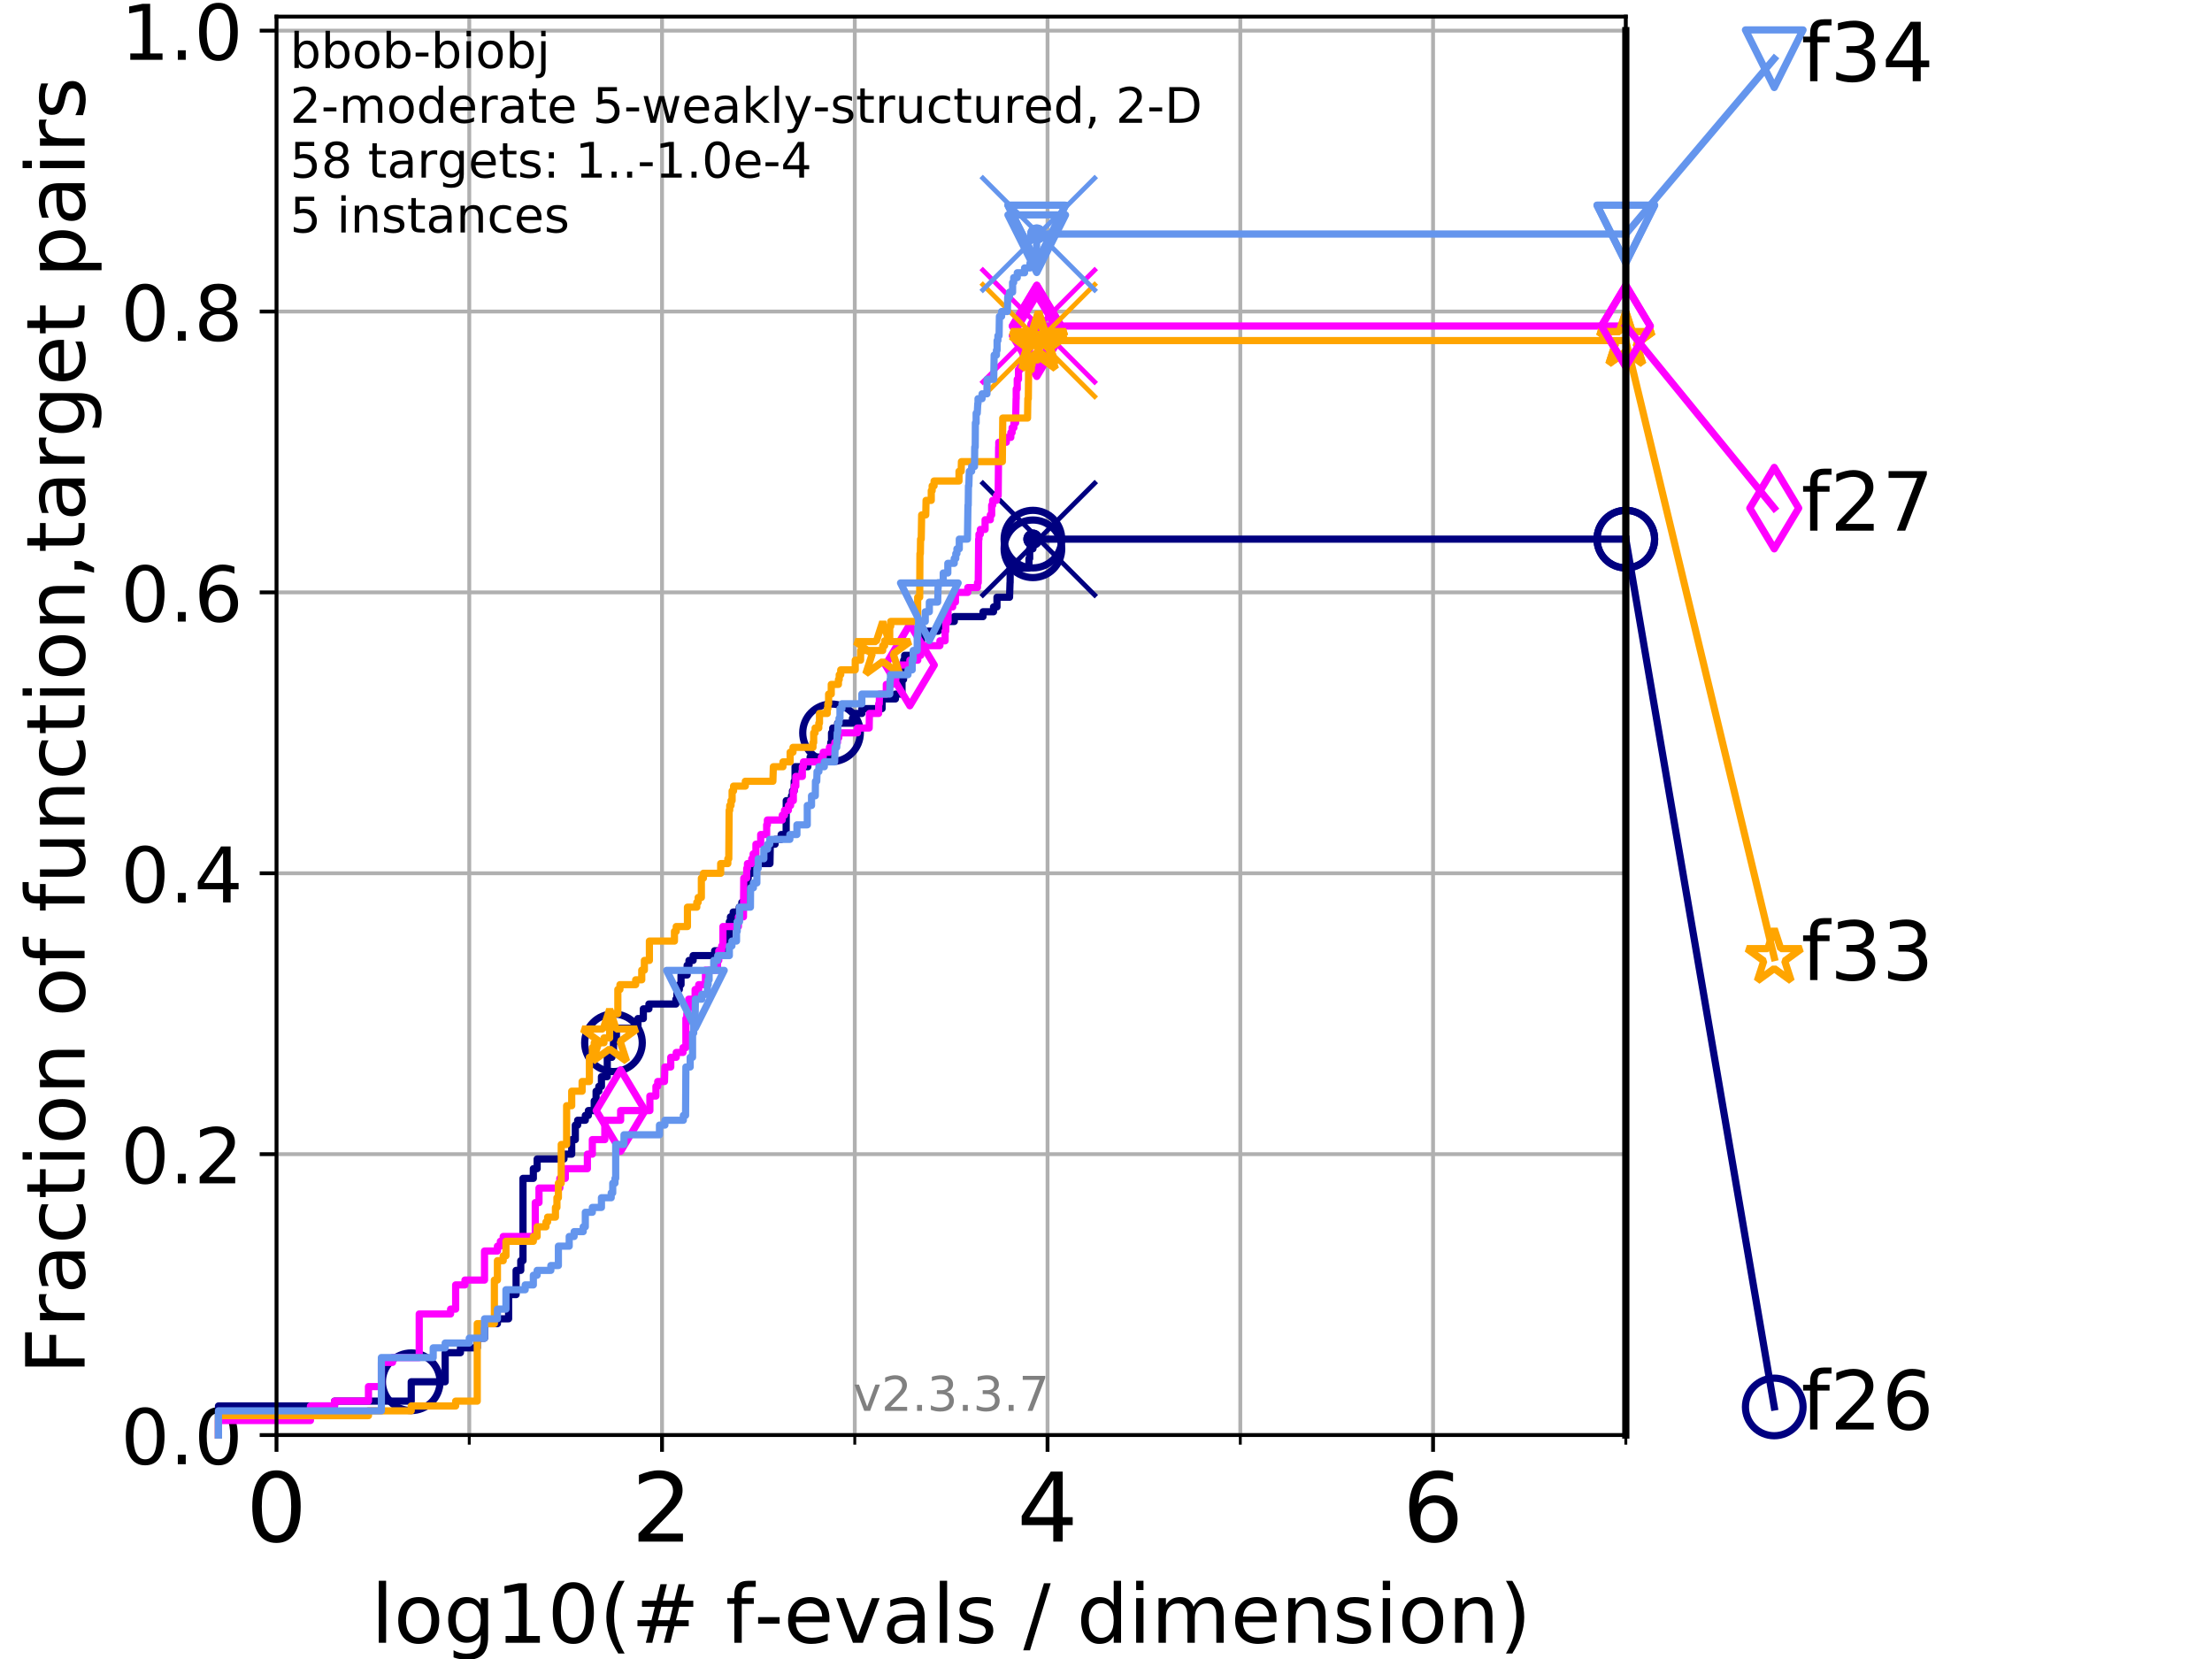 <?xml version="1.0" encoding="utf-8" standalone="no"?>
<!DOCTYPE svg PUBLIC "-//W3C//DTD SVG 1.1//EN"
  "http://www.w3.org/Graphics/SVG/1.1/DTD/svg11.dtd">
<!-- Created with matplotlib (https://matplotlib.org/) -->
<svg height="345.6pt" version="1.1" viewBox="0 0 460.8 345.6" width="460.8pt" xmlns="http://www.w3.org/2000/svg" xmlns:xlink="http://www.w3.org/1999/xlink">
 <defs>
  <style type="text/css">
*{stroke-linecap:butt;stroke-linejoin:round;}
  </style>
 </defs>
 <g id="figure_1">
  <g id="patch_1">
   <path d="M 0 345.6 
L 460.8 345.6 
L 460.8 0 
L 0 0 
z
" style="fill:#ffffff;"/>
  </g>
  <g id="axes_1">
   <g id="patch_2">
    <path d="M 57.6 298.944 
L 338.688 298.944 
L 338.688 3.456 
L 57.6 3.456 
z
" style="fill:#ffffff;"/>
   </g>
   <g id="matplotlib.axis_1">
    <g id="xtick_1">
     <g id="line2d_1">
      <path clip-path="url(#p4c65ace61c)" d="M 57.6 298.944 
L 57.6 3.456 
" style="fill:none;stroke:#b0b0b0;stroke-linecap:square;stroke-width:0.8;"/>
     </g>
     <g id="line2d_2">
      <defs>
       <path d="M 0 0 
L 0 3.5 
" id="md4ad462598" style="stroke:#000000;stroke-width:0.8;"/>
      </defs>
      <g>
       <use style="stroke:#000000;stroke-width:0.8;" x="57.6" xlink:href="#md4ad462598" y="298.944"/>
      </g>
     </g>
     <g id="text_1">
      <!-- 0 -->
      <defs>
       <path d="M 31.781 66.406 
Q 24.172 66.406 20.328 58.906 
Q 16.5 51.422 16.5 36.375 
Q 16.5 21.391 20.328 13.891 
Q 24.172 6.391 31.781 6.391 
Q 39.453 6.391 43.281 13.891 
Q 47.125 21.391 47.125 36.375 
Q 47.125 51.422 43.281 58.906 
Q 39.453 66.406 31.781 66.406 
z
M 31.781 74.219 
Q 44.047 74.219 50.516 64.516 
Q 56.984 54.828 56.984 36.375 
Q 56.984 17.969 50.516 8.266 
Q 44.047 -1.422 31.781 -1.422 
Q 19.531 -1.422 13.062 8.266 
Q 6.594 17.969 6.594 36.375 
Q 6.594 54.828 13.062 64.516 
Q 19.531 74.219 31.781 74.219 
z
" id="DejaVuSans-48"/>
      </defs>
      <g transform="translate(51.237 321.141)scale(0.2 -0.2)">
       <use xlink:href="#DejaVuSans-48"/>
      </g>
     </g>
    </g>
    <g id="xtick_2">
     <g id="line2d_3">
      <path clip-path="url(#p4c65ace61c)" d="M 137.911 298.944 
L 137.911 3.456 
" style="fill:none;stroke:#b0b0b0;stroke-linecap:square;stroke-width:0.8;"/>
     </g>
     <g id="line2d_4">
      <g>
       <use style="stroke:#000000;stroke-width:0.8;" x="137.911" xlink:href="#md4ad462598" y="298.944"/>
      </g>
     </g>
     <g id="text_2">
      <!-- 2 -->
      <defs>
       <path d="M 19.188 8.297 
L 53.609 8.297 
L 53.609 0 
L 7.328 0 
L 7.328 8.297 
Q 12.938 14.109 22.625 23.891 
Q 32.328 33.688 34.812 36.531 
Q 39.547 41.844 41.422 45.531 
Q 43.312 49.219 43.312 52.781 
Q 43.312 58.594 39.234 62.25 
Q 35.156 65.922 28.609 65.922 
Q 23.969 65.922 18.812 64.312 
Q 13.672 62.703 7.812 59.422 
L 7.812 69.391 
Q 13.766 71.781 18.938 73 
Q 24.125 74.219 28.422 74.219 
Q 39.75 74.219 46.484 68.547 
Q 53.219 62.891 53.219 53.422 
Q 53.219 48.922 51.531 44.891 
Q 49.859 40.875 45.406 35.406 
Q 44.188 33.984 37.641 27.219 
Q 31.109 20.453 19.188 8.297 
z
" id="DejaVuSans-50"/>
      </defs>
      <g transform="translate(131.548 321.141)scale(0.2 -0.2)">
       <use xlink:href="#DejaVuSans-50"/>
      </g>
     </g>
    </g>
    <g id="xtick_3">
     <g id="line2d_5">
      <path clip-path="url(#p4c65ace61c)" d="M 218.222 298.944 
L 218.222 3.456 
" style="fill:none;stroke:#b0b0b0;stroke-linecap:square;stroke-width:0.8;"/>
     </g>
     <g id="line2d_6">
      <g>
       <use style="stroke:#000000;stroke-width:0.8;" x="218.222" xlink:href="#md4ad462598" y="298.944"/>
      </g>
     </g>
     <g id="text_3">
      <!-- 4 -->
      <defs>
       <path d="M 37.797 64.312 
L 12.891 25.391 
L 37.797 25.391 
z
M 35.203 72.906 
L 47.609 72.906 
L 47.609 25.391 
L 58.016 25.391 
L 58.016 17.188 
L 47.609 17.188 
L 47.609 0 
L 37.797 0 
L 37.797 17.188 
L 4.891 17.188 
L 4.891 26.703 
z
" id="DejaVuSans-52"/>
      </defs>
      <g transform="translate(211.859 321.141)scale(0.2 -0.2)">
       <use xlink:href="#DejaVuSans-52"/>
      </g>
     </g>
    </g>
    <g id="xtick_4">
     <g id="line2d_7">
      <path clip-path="url(#p4c65ace61c)" d="M 298.533 298.944 
L 298.533 3.456 
" style="fill:none;stroke:#b0b0b0;stroke-linecap:square;stroke-width:0.8;"/>
     </g>
     <g id="line2d_8">
      <g>
       <use style="stroke:#000000;stroke-width:0.8;" x="298.533" xlink:href="#md4ad462598" y="298.944"/>
      </g>
     </g>
     <g id="text_4">
      <!-- 6 -->
      <defs>
       <path d="M 33.016 40.375 
Q 26.375 40.375 22.484 35.828 
Q 18.609 31.297 18.609 23.391 
Q 18.609 15.531 22.484 10.953 
Q 26.375 6.391 33.016 6.391 
Q 39.656 6.391 43.531 10.953 
Q 47.406 15.531 47.406 23.391 
Q 47.406 31.297 43.531 35.828 
Q 39.656 40.375 33.016 40.375 
z
M 52.594 71.297 
L 52.594 62.312 
Q 48.875 64.062 45.094 64.984 
Q 41.312 65.922 37.594 65.922 
Q 27.828 65.922 22.672 59.328 
Q 17.531 52.734 16.797 39.406 
Q 19.672 43.656 24.016 45.922 
Q 28.375 48.188 33.594 48.188 
Q 44.578 48.188 50.953 41.516 
Q 57.328 34.859 57.328 23.391 
Q 57.328 12.156 50.688 5.359 
Q 44.047 -1.422 33.016 -1.422 
Q 20.359 -1.422 13.672 8.266 
Q 6.984 17.969 6.984 36.375 
Q 6.984 53.656 15.188 63.938 
Q 23.391 74.219 37.203 74.219 
Q 40.922 74.219 44.703 73.484 
Q 48.484 72.75 52.594 71.297 
z
" id="DejaVuSans-54"/>
      </defs>
      <g transform="translate(292.17 321.141)scale(0.2 -0.2)">
       <use xlink:href="#DejaVuSans-54"/>
      </g>
     </g>
    </g>
    <g id="xtick_5">
     <g id="line2d_9">
      <path clip-path="url(#p4c65ace61c)" d="M 97.755 298.944 
L 97.755 3.456 
" style="fill:none;stroke:#b0b0b0;stroke-linecap:square;stroke-width:0.8;"/>
     </g>
     <g id="line2d_10">
      <defs>
       <path d="M 0 0 
L 0 2 
" id="me0b2bb6ae3" style="stroke:#000000;stroke-width:0.6;"/>
      </defs>
      <g>
       <use style="stroke:#000000;stroke-width:0.6;" x="97.755" xlink:href="#me0b2bb6ae3" y="298.944"/>
      </g>
     </g>
    </g>
    <g id="xtick_6">
     <g id="line2d_11">
      <path clip-path="url(#p4c65ace61c)" d="M 178.066 298.944 
L 178.066 3.456 
" style="fill:none;stroke:#b0b0b0;stroke-linecap:square;stroke-width:0.8;"/>
     </g>
     <g id="line2d_12">
      <g>
       <use style="stroke:#000000;stroke-width:0.6;" x="178.066" xlink:href="#me0b2bb6ae3" y="298.944"/>
      </g>
     </g>
    </g>
    <g id="xtick_7">
     <g id="line2d_13">
      <path clip-path="url(#p4c65ace61c)" d="M 258.377 298.944 
L 258.377 3.456 
" style="fill:none;stroke:#b0b0b0;stroke-linecap:square;stroke-width:0.8;"/>
     </g>
     <g id="line2d_14">
      <g>
       <use style="stroke:#000000;stroke-width:0.6;" x="258.377" xlink:href="#me0b2bb6ae3" y="298.944"/>
      </g>
     </g>
    </g>
    <g id="xtick_8">
     <g id="line2d_15">
      <path clip-path="url(#p4c65ace61c)" d="M 338.688 298.944 
L 338.688 3.456 
" style="fill:none;stroke:#b0b0b0;stroke-linecap:square;stroke-width:0.8;"/>
     </g>
     <g id="line2d_16">
      <g>
       <use style="stroke:#000000;stroke-width:0.6;" x="338.688" xlink:href="#me0b2bb6ae3" y="298.944"/>
      </g>
     </g>
    </g>
    <g id="text_5">
     <!-- log10(# f-evals / dimension) -->
     <defs>
      <path d="M 9.422 75.984 
L 18.406 75.984 
L 18.406 0 
L 9.422 0 
z
" id="DejaVuSans-108"/>
      <path d="M 30.609 48.391 
Q 23.391 48.391 19.188 42.75 
Q 14.984 37.109 14.984 27.297 
Q 14.984 17.484 19.156 11.844 
Q 23.344 6.203 30.609 6.203 
Q 37.797 6.203 41.984 11.859 
Q 46.188 17.531 46.188 27.297 
Q 46.188 37.016 41.984 42.703 
Q 37.797 48.391 30.609 48.391 
z
M 30.609 56 
Q 42.328 56 49.016 48.375 
Q 55.719 40.766 55.719 27.297 
Q 55.719 13.875 49.016 6.219 
Q 42.328 -1.422 30.609 -1.422 
Q 18.844 -1.422 12.172 6.219 
Q 5.516 13.875 5.516 27.297 
Q 5.516 40.766 12.172 48.375 
Q 18.844 56 30.609 56 
z
" id="DejaVuSans-111"/>
      <path d="M 45.406 27.984 
Q 45.406 37.75 41.375 43.109 
Q 37.359 48.484 30.078 48.484 
Q 22.859 48.484 18.828 43.109 
Q 14.797 37.75 14.797 27.984 
Q 14.797 18.266 18.828 12.891 
Q 22.859 7.516 30.078 7.516 
Q 37.359 7.516 41.375 12.891 
Q 45.406 18.266 45.406 27.984 
z
M 54.391 6.781 
Q 54.391 -7.172 48.188 -13.984 
Q 42 -20.797 29.203 -20.797 
Q 24.469 -20.797 20.266 -20.094 
Q 16.062 -19.391 12.109 -17.922 
L 12.109 -9.188 
Q 16.062 -11.328 19.922 -12.344 
Q 23.781 -13.375 27.781 -13.375 
Q 36.625 -13.375 41.016 -8.766 
Q 45.406 -4.156 45.406 5.172 
L 45.406 9.625 
Q 42.625 4.781 38.281 2.391 
Q 33.938 0 27.875 0 
Q 17.828 0 11.672 7.656 
Q 5.516 15.328 5.516 27.984 
Q 5.516 40.672 11.672 48.328 
Q 17.828 56 27.875 56 
Q 33.938 56 38.281 53.609 
Q 42.625 51.219 45.406 46.391 
L 45.406 54.688 
L 54.391 54.688 
z
" id="DejaVuSans-103"/>
      <path d="M 12.406 8.297 
L 28.516 8.297 
L 28.516 63.922 
L 10.984 60.406 
L 10.984 69.391 
L 28.422 72.906 
L 38.281 72.906 
L 38.281 8.297 
L 54.391 8.297 
L 54.391 0 
L 12.406 0 
z
" id="DejaVuSans-49"/>
      <path d="M 31 75.875 
Q 24.469 64.656 21.281 53.656 
Q 18.109 42.672 18.109 31.391 
Q 18.109 20.125 21.312 9.062 
Q 24.516 -2 31 -13.188 
L 23.188 -13.188 
Q 15.875 -1.703 12.234 9.375 
Q 8.594 20.453 8.594 31.391 
Q 8.594 42.281 12.203 53.312 
Q 15.828 64.359 23.188 75.875 
z
" id="DejaVuSans-40"/>
      <path d="M 51.125 44 
L 36.922 44 
L 32.812 27.688 
L 47.125 27.688 
z
M 43.797 71.781 
L 38.719 51.516 
L 52.984 51.516 
L 58.109 71.781 
L 65.922 71.781 
L 60.891 51.516 
L 76.125 51.516 
L 76.125 44 
L 58.984 44 
L 54.984 27.688 
L 70.516 27.688 
L 70.516 20.219 
L 53.078 20.219 
L 48 0 
L 40.188 0 
L 45.219 20.219 
L 30.906 20.219 
L 25.875 0 
L 18.016 0 
L 23.094 20.219 
L 7.719 20.219 
L 7.719 27.688 
L 24.906 27.688 
L 29 44 
L 13.281 44 
L 13.281 51.516 
L 30.906 51.516 
L 35.891 71.781 
z
" id="DejaVuSans-35"/>
      <path id="DejaVuSans-32"/>
      <path d="M 37.109 75.984 
L 37.109 68.5 
L 28.516 68.5 
Q 23.688 68.5 21.797 66.547 
Q 19.922 64.594 19.922 59.516 
L 19.922 54.688 
L 34.719 54.688 
L 34.719 47.703 
L 19.922 47.703 
L 19.922 0 
L 10.891 0 
L 10.891 47.703 
L 2.297 47.703 
L 2.297 54.688 
L 10.891 54.688 
L 10.891 58.5 
Q 10.891 67.625 15.141 71.797 
Q 19.391 75.984 28.609 75.984 
z
" id="DejaVuSans-102"/>
      <path d="M 4.891 31.391 
L 31.203 31.391 
L 31.203 23.391 
L 4.891 23.391 
z
" id="DejaVuSans-45"/>
      <path d="M 56.203 29.594 
L 56.203 25.203 
L 14.891 25.203 
Q 15.484 15.922 20.484 11.062 
Q 25.484 6.203 34.422 6.203 
Q 39.594 6.203 44.453 7.469 
Q 49.312 8.734 54.109 11.281 
L 54.109 2.781 
Q 49.266 0.734 44.188 -0.344 
Q 39.109 -1.422 33.891 -1.422 
Q 20.797 -1.422 13.156 6.188 
Q 5.516 13.812 5.516 26.812 
Q 5.516 40.234 12.766 48.109 
Q 20.016 56 32.328 56 
Q 43.359 56 49.781 48.891 
Q 56.203 41.797 56.203 29.594 
z
M 47.219 32.234 
Q 47.125 39.594 43.094 43.984 
Q 39.062 48.391 32.422 48.391 
Q 24.906 48.391 20.391 44.141 
Q 15.875 39.891 15.188 32.172 
z
" id="DejaVuSans-101"/>
      <path d="M 2.984 54.688 
L 12.5 54.688 
L 29.594 8.797 
L 46.688 54.688 
L 56.203 54.688 
L 35.688 0 
L 23.484 0 
z
" id="DejaVuSans-118"/>
      <path d="M 34.281 27.484 
Q 23.391 27.484 19.188 25 
Q 14.984 22.516 14.984 16.5 
Q 14.984 11.719 18.141 8.906 
Q 21.297 6.109 26.703 6.109 
Q 34.188 6.109 38.703 11.406 
Q 43.219 16.703 43.219 25.484 
L 43.219 27.484 
z
M 52.203 31.203 
L 52.203 0 
L 43.219 0 
L 43.219 8.297 
Q 40.141 3.328 35.547 0.953 
Q 30.953 -1.422 24.312 -1.422 
Q 15.922 -1.422 10.953 3.297 
Q 6 8.016 6 15.922 
Q 6 25.141 12.172 29.828 
Q 18.359 34.516 30.609 34.516 
L 43.219 34.516 
L 43.219 35.406 
Q 43.219 41.609 39.141 45 
Q 35.062 48.391 27.688 48.391 
Q 23 48.391 18.547 47.266 
Q 14.109 46.141 10.016 43.891 
L 10.016 52.203 
Q 14.938 54.109 19.578 55.047 
Q 24.219 56 28.609 56 
Q 40.484 56 46.344 49.844 
Q 52.203 43.703 52.203 31.203 
z
" id="DejaVuSans-97"/>
      <path d="M 44.281 53.078 
L 44.281 44.578 
Q 40.484 46.531 36.375 47.5 
Q 32.281 48.484 27.875 48.484 
Q 21.188 48.484 17.844 46.438 
Q 14.5 44.391 14.5 40.281 
Q 14.5 37.156 16.891 35.375 
Q 19.281 33.594 26.516 31.984 
L 29.594 31.297 
Q 39.156 29.25 43.188 25.516 
Q 47.219 21.781 47.219 15.094 
Q 47.219 7.469 41.188 3.016 
Q 35.156 -1.422 24.609 -1.422 
Q 20.219 -1.422 15.453 -0.562 
Q 10.688 0.297 5.422 2 
L 5.422 11.281 
Q 10.406 8.688 15.234 7.391 
Q 20.062 6.109 24.812 6.109 
Q 31.156 6.109 34.562 8.281 
Q 37.984 10.453 37.984 14.406 
Q 37.984 18.062 35.516 20.016 
Q 33.062 21.969 24.703 23.781 
L 21.578 24.516 
Q 13.234 26.266 9.516 29.906 
Q 5.812 33.547 5.812 39.891 
Q 5.812 47.609 11.281 51.797 
Q 16.75 56 26.812 56 
Q 31.781 56 36.172 55.266 
Q 40.578 54.547 44.281 53.078 
z
" id="DejaVuSans-115"/>
      <path d="M 25.391 72.906 
L 33.688 72.906 
L 8.297 -9.281 
L 0 -9.281 
z
" id="DejaVuSans-47"/>
      <path d="M 45.406 46.391 
L 45.406 75.984 
L 54.391 75.984 
L 54.391 0 
L 45.406 0 
L 45.406 8.203 
Q 42.578 3.328 38.25 0.953 
Q 33.938 -1.422 27.875 -1.422 
Q 17.969 -1.422 11.734 6.484 
Q 5.516 14.406 5.516 27.297 
Q 5.516 40.188 11.734 48.094 
Q 17.969 56 27.875 56 
Q 33.938 56 38.25 53.625 
Q 42.578 51.266 45.406 46.391 
z
M 14.797 27.297 
Q 14.797 17.391 18.875 11.75 
Q 22.953 6.109 30.078 6.109 
Q 37.203 6.109 41.297 11.75 
Q 45.406 17.391 45.406 27.297 
Q 45.406 37.203 41.297 42.844 
Q 37.203 48.484 30.078 48.484 
Q 22.953 48.484 18.875 42.844 
Q 14.797 37.203 14.797 27.297 
z
" id="DejaVuSans-100"/>
      <path d="M 9.422 54.688 
L 18.406 54.688 
L 18.406 0 
L 9.422 0 
z
M 9.422 75.984 
L 18.406 75.984 
L 18.406 64.594 
L 9.422 64.594 
z
" id="DejaVuSans-105"/>
      <path d="M 52 44.188 
Q 55.375 50.25 60.062 53.125 
Q 64.75 56 71.094 56 
Q 79.641 56 84.281 50.016 
Q 88.922 44.047 88.922 33.016 
L 88.922 0 
L 79.891 0 
L 79.891 32.719 
Q 79.891 40.578 77.094 44.375 
Q 74.312 48.188 68.609 48.188 
Q 61.625 48.188 57.562 43.547 
Q 53.516 38.922 53.516 30.906 
L 53.516 0 
L 44.484 0 
L 44.484 32.719 
Q 44.484 40.625 41.703 44.406 
Q 38.922 48.188 33.109 48.188 
Q 26.219 48.188 22.156 43.531 
Q 18.109 38.875 18.109 30.906 
L 18.109 0 
L 9.078 0 
L 9.078 54.688 
L 18.109 54.688 
L 18.109 46.188 
Q 21.188 51.219 25.484 53.609 
Q 29.781 56 35.688 56 
Q 41.656 56 45.828 52.969 
Q 50 49.953 52 44.188 
z
" id="DejaVuSans-109"/>
      <path d="M 54.891 33.016 
L 54.891 0 
L 45.906 0 
L 45.906 32.719 
Q 45.906 40.484 42.875 44.328 
Q 39.844 48.188 33.797 48.188 
Q 26.516 48.188 22.312 43.547 
Q 18.109 38.922 18.109 30.906 
L 18.109 0 
L 9.078 0 
L 9.078 54.688 
L 18.109 54.688 
L 18.109 46.188 
Q 21.344 51.125 25.703 53.562 
Q 30.078 56 35.797 56 
Q 45.219 56 50.047 50.172 
Q 54.891 44.344 54.891 33.016 
z
" id="DejaVuSans-110"/>
      <path d="M 8.016 75.875 
L 15.828 75.875 
Q 23.141 64.359 26.781 53.312 
Q 30.422 42.281 30.422 31.391 
Q 30.422 20.453 26.781 9.375 
Q 23.141 -1.703 15.828 -13.188 
L 8.016 -13.188 
Q 14.5 -2 17.703 9.062 
Q 20.906 20.125 20.906 31.391 
Q 20.906 42.672 17.703 53.656 
Q 14.5 64.656 8.016 75.875 
z
" id="DejaVuSans-41"/>
     </defs>
     <g transform="translate(77.303 342.218)scale(0.17 -0.17)">
      <use xlink:href="#DejaVuSans-108"/>
      <use x="27.783" xlink:href="#DejaVuSans-111"/>
      <use x="88.965" xlink:href="#DejaVuSans-103"/>
      <use x="152.441" xlink:href="#DejaVuSans-49"/>
      <use x="216.064" xlink:href="#DejaVuSans-48"/>
      <use x="279.688" xlink:href="#DejaVuSans-40"/>
      <use x="318.701" xlink:href="#DejaVuSans-35"/>
      <use x="402.49" xlink:href="#DejaVuSans-32"/>
      <use x="434.277" xlink:href="#DejaVuSans-102"/>
      <use x="469.404" xlink:href="#DejaVuSans-45"/>
      <use x="505.488" xlink:href="#DejaVuSans-101"/>
      <use x="567.012" xlink:href="#DejaVuSans-118"/>
      <use x="626.191" xlink:href="#DejaVuSans-97"/>
      <use x="687.471" xlink:href="#DejaVuSans-108"/>
      <use x="715.254" xlink:href="#DejaVuSans-115"/>
      <use x="767.354" xlink:href="#DejaVuSans-32"/>
      <use x="799.141" xlink:href="#DejaVuSans-47"/>
      <use x="832.832" xlink:href="#DejaVuSans-32"/>
      <use x="864.619" xlink:href="#DejaVuSans-100"/>
      <use x="928.096" xlink:href="#DejaVuSans-105"/>
      <use x="955.879" xlink:href="#DejaVuSans-109"/>
      <use x="1053.291" xlink:href="#DejaVuSans-101"/>
      <use x="1114.814" xlink:href="#DejaVuSans-110"/>
      <use x="1178.193" xlink:href="#DejaVuSans-115"/>
      <use x="1230.293" xlink:href="#DejaVuSans-105"/>
      <use x="1258.076" xlink:href="#DejaVuSans-111"/>
      <use x="1319.258" xlink:href="#DejaVuSans-110"/>
      <use x="1382.637" xlink:href="#DejaVuSans-41"/>
     </g>
    </g>
   </g>
   <g id="matplotlib.axis_2">
    <g id="ytick_1">
     <g id="line2d_17">
      <path clip-path="url(#p4c65ace61c)" d="M 57.6 298.944 
L 338.688 298.944 
" style="fill:none;stroke:#b0b0b0;stroke-linecap:square;stroke-width:0.8;"/>
     </g>
     <g id="line2d_18">
      <defs>
       <path d="M 0 0 
L -3.5 0 
" id="mc458327b5d" style="stroke:#000000;stroke-width:0.8;"/>
      </defs>
      <g>
       <use style="stroke:#000000;stroke-width:0.8;" x="57.6" xlink:href="#mc458327b5d" y="298.944"/>
      </g>
     </g>
     <g id="text_6">
      <!-- 0.0 -->
      <defs>
       <path d="M 10.688 12.406 
L 21 12.406 
L 21 0 
L 10.688 0 
z
" id="DejaVuSans-46"/>
      </defs>
      <g transform="translate(25.155 305.023)scale(0.16 -0.16)">
       <use xlink:href="#DejaVuSans-48"/>
       <use x="63.623" xlink:href="#DejaVuSans-46"/>
       <use x="95.41" xlink:href="#DejaVuSans-48"/>
      </g>
     </g>
    </g>
    <g id="ytick_2">
     <g id="line2d_19">
      <path clip-path="url(#p4c65ace61c)" d="M 57.6 240.432 
L 338.688 240.432 
" style="fill:none;stroke:#b0b0b0;stroke-linecap:square;stroke-width:0.8;"/>
     </g>
     <g id="line2d_20">
      <g>
       <use style="stroke:#000000;stroke-width:0.8;" x="57.6" xlink:href="#mc458327b5d" y="240.432"/>
      </g>
     </g>
     <g id="text_7">
      <!-- 0.2 -->
      <g transform="translate(25.155 246.51)scale(0.16 -0.16)">
       <use xlink:href="#DejaVuSans-48"/>
       <use x="63.623" xlink:href="#DejaVuSans-46"/>
       <use x="95.41" xlink:href="#DejaVuSans-50"/>
      </g>
     </g>
    </g>
    <g id="ytick_3">
     <g id="line2d_21">
      <path clip-path="url(#p4c65ace61c)" d="M 57.6 181.919 
L 338.688 181.919 
" style="fill:none;stroke:#b0b0b0;stroke-linecap:square;stroke-width:0.8;"/>
     </g>
     <g id="line2d_22">
      <g>
       <use style="stroke:#000000;stroke-width:0.8;" x="57.6" xlink:href="#mc458327b5d" y="181.919"/>
      </g>
     </g>
     <g id="text_8">
      <!-- 0.4 -->
      <g transform="translate(25.155 187.998)scale(0.16 -0.16)">
       <use xlink:href="#DejaVuSans-48"/>
       <use x="63.623" xlink:href="#DejaVuSans-46"/>
       <use x="95.41" xlink:href="#DejaVuSans-52"/>
      </g>
     </g>
    </g>
    <g id="ytick_4">
     <g id="line2d_23">
      <path clip-path="url(#p4c65ace61c)" d="M 57.6 123.407 
L 338.688 123.407 
" style="fill:none;stroke:#b0b0b0;stroke-linecap:square;stroke-width:0.8;"/>
     </g>
     <g id="line2d_24">
      <g>
       <use style="stroke:#000000;stroke-width:0.8;" x="57.6" xlink:href="#mc458327b5d" y="123.407"/>
      </g>
     </g>
     <g id="text_9">
      <!-- 0.6 -->
      <g transform="translate(25.155 129.485)scale(0.16 -0.16)">
       <use xlink:href="#DejaVuSans-48"/>
       <use x="63.623" xlink:href="#DejaVuSans-46"/>
       <use x="95.41" xlink:href="#DejaVuSans-54"/>
      </g>
     </g>
    </g>
    <g id="ytick_5">
     <g id="line2d_25">
      <path clip-path="url(#p4c65ace61c)" d="M 57.6 64.894 
L 338.688 64.894 
" style="fill:none;stroke:#b0b0b0;stroke-linecap:square;stroke-width:0.8;"/>
     </g>
     <g id="line2d_26">
      <g>
       <use style="stroke:#000000;stroke-width:0.8;" x="57.6" xlink:href="#mc458327b5d" y="64.894"/>
      </g>
     </g>
     <g id="text_10">
      <!-- 0.8 -->
      <defs>
       <path d="M 31.781 34.625 
Q 24.75 34.625 20.719 30.859 
Q 16.703 27.094 16.703 20.516 
Q 16.703 13.922 20.719 10.156 
Q 24.75 6.391 31.781 6.391 
Q 38.812 6.391 42.859 10.172 
Q 46.922 13.969 46.922 20.516 
Q 46.922 27.094 42.891 30.859 
Q 38.875 34.625 31.781 34.625 
z
M 21.922 38.812 
Q 15.578 40.375 12.031 44.719 
Q 8.5 49.078 8.5 55.328 
Q 8.5 64.062 14.719 69.141 
Q 20.953 74.219 31.781 74.219 
Q 42.672 74.219 48.875 69.141 
Q 55.078 64.062 55.078 55.328 
Q 55.078 49.078 51.531 44.719 
Q 48 40.375 41.703 38.812 
Q 48.828 37.156 52.797 32.312 
Q 56.781 27.484 56.781 20.516 
Q 56.781 9.906 50.312 4.234 
Q 43.844 -1.422 31.781 -1.422 
Q 19.734 -1.422 13.25 4.234 
Q 6.781 9.906 6.781 20.516 
Q 6.781 27.484 10.781 32.312 
Q 14.797 37.156 21.922 38.812 
z
M 18.312 54.391 
Q 18.312 48.734 21.844 45.562 
Q 25.391 42.391 31.781 42.391 
Q 38.141 42.391 41.719 45.562 
Q 45.312 48.734 45.312 54.391 
Q 45.312 60.062 41.719 63.234 
Q 38.141 66.406 31.781 66.406 
Q 25.391 66.406 21.844 63.234 
Q 18.312 60.062 18.312 54.391 
z
" id="DejaVuSans-56"/>
      </defs>
      <g transform="translate(25.155 70.973)scale(0.16 -0.16)">
       <use xlink:href="#DejaVuSans-48"/>
       <use x="63.623" xlink:href="#DejaVuSans-46"/>
       <use x="95.41" xlink:href="#DejaVuSans-56"/>
      </g>
     </g>
    </g>
    <g id="ytick_6">
     <g id="line2d_27">
      <path clip-path="url(#p4c65ace61c)" d="M 57.6 6.382 
L 338.688 6.382 
" style="fill:none;stroke:#b0b0b0;stroke-linecap:square;stroke-width:0.8;"/>
     </g>
     <g id="line2d_28">
      <g>
       <use style="stroke:#000000;stroke-width:0.8;" x="57.6" xlink:href="#mc458327b5d" y="6.382"/>
      </g>
     </g>
     <g id="text_11">
      <!-- 1.0 -->
      <g transform="translate(25.155 12.46)scale(0.16 -0.16)">
       <use xlink:href="#DejaVuSans-49"/>
       <use x="63.623" xlink:href="#DejaVuSans-46"/>
       <use x="95.41" xlink:href="#DejaVuSans-48"/>
      </g>
     </g>
    </g>
    <g id="text_12">
     <!-- Fraction of function,target pairs -->
     <defs>
      <path d="M 9.812 72.906 
L 51.703 72.906 
L 51.703 64.594 
L 19.672 64.594 
L 19.672 43.109 
L 48.578 43.109 
L 48.578 34.812 
L 19.672 34.812 
L 19.672 0 
L 9.812 0 
z
" id="DejaVuSans-70"/>
      <path d="M 41.109 46.297 
Q 39.594 47.172 37.812 47.578 
Q 36.031 48 33.891 48 
Q 26.266 48 22.188 43.047 
Q 18.109 38.094 18.109 28.812 
L 18.109 0 
L 9.078 0 
L 9.078 54.688 
L 18.109 54.688 
L 18.109 46.188 
Q 20.953 51.172 25.484 53.578 
Q 30.031 56 36.531 56 
Q 37.453 56 38.578 55.875 
Q 39.703 55.766 41.062 55.516 
z
" id="DejaVuSans-114"/>
      <path d="M 48.781 52.594 
L 48.781 44.188 
Q 44.969 46.297 41.141 47.344 
Q 37.312 48.391 33.406 48.391 
Q 24.656 48.391 19.812 42.844 
Q 14.984 37.312 14.984 27.297 
Q 14.984 17.281 19.812 11.734 
Q 24.656 6.203 33.406 6.203 
Q 37.312 6.203 41.141 7.25 
Q 44.969 8.297 48.781 10.406 
L 48.781 2.094 
Q 45.016 0.344 40.984 -0.531 
Q 36.969 -1.422 32.422 -1.422 
Q 20.062 -1.422 12.781 6.344 
Q 5.516 14.109 5.516 27.297 
Q 5.516 40.672 12.859 48.328 
Q 20.219 56 33.016 56 
Q 37.156 56 41.109 55.141 
Q 45.062 54.297 48.781 52.594 
z
" id="DejaVuSans-99"/>
      <path d="M 18.312 70.219 
L 18.312 54.688 
L 36.812 54.688 
L 36.812 47.703 
L 18.312 47.703 
L 18.312 18.016 
Q 18.312 11.328 20.141 9.422 
Q 21.969 7.516 27.594 7.516 
L 36.812 7.516 
L 36.812 0 
L 27.594 0 
Q 17.188 0 13.234 3.875 
Q 9.281 7.766 9.281 18.016 
L 9.281 47.703 
L 2.688 47.703 
L 2.688 54.688 
L 9.281 54.688 
L 9.281 70.219 
z
" id="DejaVuSans-116"/>
      <path d="M 8.5 21.578 
L 8.5 54.688 
L 17.484 54.688 
L 17.484 21.922 
Q 17.484 14.156 20.5 10.266 
Q 23.531 6.391 29.594 6.391 
Q 36.859 6.391 41.078 11.031 
Q 45.312 15.672 45.312 23.688 
L 45.312 54.688 
L 54.297 54.688 
L 54.297 0 
L 45.312 0 
L 45.312 8.406 
Q 42.047 3.422 37.719 1 
Q 33.406 -1.422 27.688 -1.422 
Q 18.266 -1.422 13.375 4.438 
Q 8.5 10.297 8.5 21.578 
z
M 31.109 56 
z
" id="DejaVuSans-117"/>
      <path d="M 11.719 12.406 
L 22.016 12.406 
L 22.016 4 
L 14.016 -11.625 
L 7.719 -11.625 
L 11.719 4 
z
" id="DejaVuSans-44"/>
      <path d="M 18.109 8.203 
L 18.109 -20.797 
L 9.078 -20.797 
L 9.078 54.688 
L 18.109 54.688 
L 18.109 46.391 
Q 20.953 51.266 25.266 53.625 
Q 29.594 56 35.594 56 
Q 45.562 56 51.781 48.094 
Q 58.016 40.188 58.016 27.297 
Q 58.016 14.406 51.781 6.484 
Q 45.562 -1.422 35.594 -1.422 
Q 29.594 -1.422 25.266 0.953 
Q 20.953 3.328 18.109 8.203 
z
M 48.688 27.297 
Q 48.688 37.203 44.609 42.844 
Q 40.531 48.484 33.406 48.484 
Q 26.266 48.484 22.188 42.844 
Q 18.109 37.203 18.109 27.297 
Q 18.109 17.391 22.188 11.75 
Q 26.266 6.109 33.406 6.109 
Q 40.531 6.109 44.609 11.75 
Q 48.688 17.391 48.688 27.297 
z
" id="DejaVuSans-112"/>
     </defs>
     <g transform="translate(17.62 286.339)rotate(-90)scale(0.17 -0.17)">
      <use xlink:href="#DejaVuSans-70"/>
      <use x="57.41" xlink:href="#DejaVuSans-114"/>
      <use x="98.523" xlink:href="#DejaVuSans-97"/>
      <use x="159.803" xlink:href="#DejaVuSans-99"/>
      <use x="214.783" xlink:href="#DejaVuSans-116"/>
      <use x="253.992" xlink:href="#DejaVuSans-105"/>
      <use x="281.775" xlink:href="#DejaVuSans-111"/>
      <use x="342.957" xlink:href="#DejaVuSans-110"/>
      <use x="406.336" xlink:href="#DejaVuSans-32"/>
      <use x="438.123" xlink:href="#DejaVuSans-111"/>
      <use x="499.305" xlink:href="#DejaVuSans-102"/>
      <use x="534.51" xlink:href="#DejaVuSans-32"/>
      <use x="566.297" xlink:href="#DejaVuSans-102"/>
      <use x="601.502" xlink:href="#DejaVuSans-117"/>
      <use x="664.881" xlink:href="#DejaVuSans-110"/>
      <use x="728.26" xlink:href="#DejaVuSans-99"/>
      <use x="783.24" xlink:href="#DejaVuSans-116"/>
      <use x="822.449" xlink:href="#DejaVuSans-105"/>
      <use x="850.232" xlink:href="#DejaVuSans-111"/>
      <use x="911.414" xlink:href="#DejaVuSans-110"/>
      <use x="974.793" xlink:href="#DejaVuSans-44"/>
      <use x="1006.58" xlink:href="#DejaVuSans-116"/>
      <use x="1045.789" xlink:href="#DejaVuSans-97"/>
      <use x="1107.068" xlink:href="#DejaVuSans-114"/>
      <use x="1148.166" xlink:href="#DejaVuSans-103"/>
      <use x="1211.643" xlink:href="#DejaVuSans-101"/>
      <use x="1273.166" xlink:href="#DejaVuSans-116"/>
      <use x="1312.375" xlink:href="#DejaVuSans-32"/>
      <use x="1344.162" xlink:href="#DejaVuSans-112"/>
      <use x="1407.639" xlink:href="#DejaVuSans-97"/>
      <use x="1468.918" xlink:href="#DejaVuSans-105"/>
      <use x="1496.701" xlink:href="#DejaVuSans-114"/>
      <use x="1537.814" xlink:href="#DejaVuSans-115"/>
     </g>
    </g>
   </g>
   <g id="line2d_29">
    <defs>
     <path d="M 0 1.5 
C 0.398 1.5 0.779 1.342 1.061 1.061 
C 1.342 0.779 1.5 0.398 1.5 0 
C 1.5 -0.398 1.342 -0.779 1.061 -1.061 
C 0.779 -1.342 0.398 -1.5 0 -1.5 
C -0.398 -1.5 -0.779 -1.342 -1.061 -1.061 
C -1.342 -0.779 -1.5 -0.398 -1.5 0 
C -1.5 0.398 -1.342 0.779 -1.061 1.061 
C -0.779 1.342 -0.398 1.5 0 1.5 
z
" id="ma8c722615f" style="stroke:#000080;"/>
    </defs>
    <g>
     <use style="fill:#000080;stroke:#000080;" x="215.176" xlink:href="#ma8c722615f" y="112.309"/>
     <use style="fill:#000080;stroke:#000080;" x="215.176" xlink:href="#ma8c722615f" y="112.309"/>
    </g>
   </g>
   <g id="line2d_30">
    <path d="M 45.512 298.944 
L 45.512 292.891 
L 69.688 292.891 
L 69.688 291.882 
L 85.667 291.882 
L 85.667 287.847 
L 92.738 287.847 
L 92.738 281.794 
L 95.918 281.794 
L 95.918 280.785 
L 99.418 280.785 
L 99.418 278.767 
L 100.935 278.767 
L 100.935 275.741 
L 103.623 275.741 
L 103.623 274.732 
L 105.952 274.732 
L 105.952 269.688 
L 107.515 269.688 
L 107.515 264.644 
L 108.484 264.644 
L 108.484 262.626 
L 108.949 262.626 
L 108.949 245.476 
L 111.105 245.476 
L 111.105 243.458 
L 111.897 243.458 
L 111.897 241.44 
L 117.486 241.44 
L 117.486 240.432 
L 119.097 240.432 
L 119.097 237.405 
L 119.85 237.405 
L 119.85 234.379 
L 120.335 234.379 
L 120.335 233.37 
L 121.931 233.37 
L 121.931 232.361 
L 122.573 232.361 
L 122.573 231.352 
L 123.791 231.352 
L 123.791 229.334 
L 124.178 229.334 
L 124.178 227.317 
L 124.744 227.317 
L 124.744 226.308 
L 125.292 226.308 
L 125.292 224.29 
L 126.507 224.29 
L 126.507 220.255 
L 127.485 220.255 
L 127.485 219.246 
L 127.799 219.246 
L 127.799 217.228 
L 127.954 217.228 
L 127.954 216.219 
L 128.411 216.219 
L 128.411 214.202 
L 132.894 214.202 
L 132.894 212.184 
L 134.019 212.184 
L 134.019 210.166 
L 135.179 210.166 
L 135.179 209.158 
L 140.797 209.158 
L 140.797 208.149 
L 141.018 208.149 
L 141.018 206.131 
L 141.521 206.131 
L 141.521 205.122 
L 141.872 205.122 
L 141.872 203.105 
L 143.144 203.105 
L 143.144 201.087 
L 143.528 201.087 
L 143.528 200.078 
L 144.391 200.078 
L 144.391 199.069 
L 148.873 199.069 
L 148.873 198.06 
L 150.891 198.06 
L 150.891 196.043 
L 151.74 196.043 
L 151.74 195.034 
L 151.936 195.034 
L 151.936 192.007 
L 152.169 192.007 
L 152.169 190.999 
L 152.737 190.999 
L 152.737 189.99 
L 153.995 189.99 
L 153.995 188.981 
L 154.541 188.981 
L 154.541 187.972 
L 155.297 187.972 
L 155.297 186.963 
L 155.489 186.963 
L 155.489 184.946 
L 155.71 184.946 
L 155.71 182.928 
L 155.867 182.928 
L 155.867 181.919 
L 156.658 181.919 
L 156.658 179.901 
L 160.394 179.901 
L 160.466 175.866 
L 161.466 175.866 
L 161.466 174.857 
L 162.729 174.857 
L 162.729 173.848 
L 163.769 173.848 
L 163.789 166.787 
L 164.881 166.787 
L 164.881 165.778 
L 165.084 165.778 
L 165.084 164.769 
L 165.447 164.769 
L 165.447 162.751 
L 165.626 162.751 
L 165.626 159.725 
L 168.294 159.725 
L 168.294 158.716 
L 168.761 158.716 
L 168.761 157.707 
L 172.909 157.707 
L 172.909 155.689 
L 173.061 155.689 
L 173.061 154.68 
L 173.223 154.68 
L 173.223 152.663 
L 173.474 152.663 
L 173.474 151.654 
L 174.488 151.654 
L 174.488 150.645 
L 177.58 150.645 
L 177.58 149.636 
L 177.909 149.636 
L 177.909 148.627 
L 179.545 148.627 
L 179.545 147.619 
L 183.753 147.619 
L 183.753 145.601 
L 186.533 145.601 
L 186.533 144.592 
L 187.905 144.592 
L 187.905 141.566 
L 188.225 141.566 
L 188.249 137.53 
L 188.452 137.53 
L 188.452 136.521 
L 191.121 136.521 
L 191.207 134.504 
L 191.248 134.504 
L 191.248 133.495 
L 191.966 133.495 
L 191.966 131.477 
L 195.446 131.477 
L 195.446 130.468 
L 196.087 130.468 
L 196.087 129.46 
L 198.797 129.46 
L 198.797 128.451 
L 204.782 128.451 
L 204.782 127.442 
L 206.971 127.442 
L 206.971 126.433 
L 207.688 126.433 
L 207.688 124.415 
L 210.308 124.415 
L 210.405 121.389 
L 210.424 121.389 
L 210.447 118.362 
L 214.341 118.362 
L 214.363 116.345 
L 214.503 116.345 
L 214.503 114.327 
L 215.176 114.327 
L 215.176 112.309 
L 338.688 112.309 
L 338.688 112.309 
" style="fill:none;stroke:#000080;stroke-linecap:square;stroke-width:1.5;"/>
   </g>
   <g id="line2d_31">
    <defs>
     <path d="M 0 6 
C 1.591 6 3.117 5.368 4.243 4.243 
C 5.368 3.117 6 1.591 6 0 
C 6 -1.591 5.368 -3.117 4.243 -4.243 
C 3.117 -5.368 1.591 -6 0 -6 
C -1.591 -6 -3.117 -5.368 -4.243 -4.243 
C -5.368 -3.117 -6 -1.591 -6 0 
C -6 1.591 -5.368 3.117 -4.243 4.243 
C -3.117 5.368 -1.591 6 0 6 
z
" id="mab3080986e" style="stroke:#000080;stroke-width:1.5;"/>
    </defs>
    <g>
     <use style="fill-opacity:0;stroke:#000080;stroke-width:1.5;" x="85.667" xlink:href="#mab3080986e" y="287.847"/>
     <use style="fill-opacity:0;stroke:#000080;stroke-width:1.5;" x="127.799" xlink:href="#mab3080986e" y="217.228"/>
     <use style="fill-opacity:0;stroke:#000080;stroke-width:1.5;" x="173.223" xlink:href="#mab3080986e" y="152.663"/>
     <use style="fill-opacity:0;stroke:#000080;stroke-width:1.5;" x="215.176" xlink:href="#mab3080986e" y="114.327"/>
     <use style="fill-opacity:0;stroke:#000080;stroke-width:1.5;" x="215.176" xlink:href="#mab3080986e" y="112.309"/>
     <use style="fill-opacity:0;stroke:#000080;stroke-width:1.5;" x="338.688" xlink:href="#mab3080986e" y="112.309"/>
    </g>
   </g>
   <g id="line2d_32">
    <path style="fill:none;stroke:#000080;stroke-linecap:square;stroke-width:1.5;"/>
    <g/>
   </g>
   <g id="line2d_33">
    <path clip-path="url(#p4c65ace61c)" d="M 216.388 112.309 
" style="fill:none;stroke:#000080;stroke-linecap:square;stroke-width:1.5;"/>
    <defs>
     <path d="M -12 12 
L 12 -12 
M -12 -12 
L 12 12 
" id="m977b56ade6" style="stroke:#000080;"/>
    </defs>
    <g clip-path="url(#p4c65ace61c)">
     <use style="fill:#000080;stroke:#000080;" x="216.388" xlink:href="#m977b56ade6" y="112.309"/>
    </g>
   </g>
   <g id="line2d_34">
    <defs>
     <path d="M 0 1.5 
C 0.398 1.5 0.779 1.342 1.061 1.061 
C 1.342 0.779 1.5 0.398 1.5 0 
C 1.5 -0.398 1.342 -0.779 1.061 -1.061 
C 0.779 -1.342 0.398 -1.5 0 -1.5 
C -0.398 -1.5 -0.779 -1.342 -1.061 -1.061 
C -1.342 -0.779 -1.5 -0.398 -1.5 0 
C -1.5 0.398 -1.342 0.779 -1.061 1.061 
C -0.779 1.342 -0.398 1.5 0 1.5 
z
" id="mc4605b6ee5" style="stroke:#ff00ff;"/>
    </defs>
    <g>
     <use style="fill:#ff00ff;stroke:#ff00ff;" x="215.983" xlink:href="#mc4605b6ee5" y="67.921"/>
     <use style="fill:#ff00ff;stroke:#ff00ff;" x="215.983" xlink:href="#mc4605b6ee5" y="67.921"/>
    </g>
   </g>
   <g id="line2d_35">
    <path d="M 45.512 298.944 
L 45.512 295.917 
L 64.671 295.917 
L 64.671 292.891 
L 69.688 292.891 
L 69.688 291.882 
L 76.759 291.882 
L 76.759 288.856 
L 79.447 288.856 
L 79.447 283.811 
L 81.776 283.811 
L 81.776 282.803 
L 87.33 282.803 
L 87.33 273.723 
L 93.864 273.723 
L 93.864 272.714 
L 94.921 272.714 
L 94.921 267.67 
L 96.861 267.67 
L 96.861 266.661 
L 100.935 266.661 
L 100.935 260.608 
L 103.623 260.608 
L 103.623 259.599 
L 104.235 259.599 
L 104.235 258.591 
L 104.826 258.591 
L 104.826 257.582 
L 111.506 257.582 
L 111.506 250.52 
L 112.281 250.52 
L 112.281 247.493 
L 116.621 247.493 
L 116.621 245.476 
L 117.765 245.476 
L 117.765 243.458 
L 122.362 243.458 
L 122.362 240.432 
L 123.394 240.432 
L 123.394 237.405 
L 125.996 237.405 
L 125.996 233.37 
L 129.291 233.37 
L 129.291 231.352 
L 135.382 231.352 
L 135.382 228.325 
L 136.645 228.325 
L 136.645 226.308 
L 137.016 226.308 
L 137.016 225.299 
L 138.426 225.299 
L 138.511 222.272 
L 139.731 222.272 
L 139.731 220.255 
L 140.871 220.255 
L 140.871 219.246 
L 142.284 219.246 
L 142.284 218.237 
L 142.884 218.237 
L 142.884 212.184 
L 143.08 212.184 
L 143.08 211.175 
L 143.337 211.175 
L 143.337 210.166 
L 143.464 210.166 
L 143.464 208.149 
L 144.807 208.149 
L 144.807 206.131 
L 145.554 206.131 
L 145.554 205.122 
L 146.958 205.122 
L 146.958 202.096 
L 149.468 202.096 
L 149.468 200.078 
L 149.735 200.078 
L 149.735 198.06 
L 150.344 198.06 
L 150.344 197.052 
L 150.599 197.052 
L 150.599 193.016 
L 153.82 193.016 
L 153.82 190.999 
L 154.874 190.999 
L 154.939 182.928 
L 155.552 182.928 
L 155.552 180.91 
L 155.71 180.91 
L 155.71 179.901 
L 156.599 179.901 
L 156.599 178.893 
L 156.895 178.893 
L 156.895 177.884 
L 157.472 177.884 
L 157.472 175.866 
L 158.466 175.866 
L 158.466 173.848 
L 159.708 173.848 
L 159.708 171.831 
L 159.858 171.831 
L 159.858 170.822 
L 162.958 170.822 
L 162.958 169.813 
L 163.429 169.813 
L 163.429 168.804 
L 164.238 168.804 
L 164.238 167.795 
L 164.694 167.795 
L 164.694 166.787 
L 165.266 166.787 
L 165.266 164.769 
L 165.447 164.769 
L 165.447 163.76 
L 165.785 163.76 
L 165.785 161.742 
L 167.142 161.742 
L 167.142 159.725 
L 167.369 159.725 
L 167.369 158.716 
L 171.108 158.716 
L 171.108 157.707 
L 171.494 157.707 
L 171.494 156.698 
L 172.78 156.698 
L 172.78 155.689 
L 173.911 155.689 
L 173.911 154.68 
L 174.456 154.68 
L 174.456 153.672 
L 174.733 153.672 
L 174.733 152.663 
L 178.632 152.663 
L 178.632 151.654 
L 181.063 151.654 
L 181.122 148.627 
L 183.04 148.627 
L 183.04 146.61 
L 183.17 146.61 
L 183.209 144.592 
L 184.636 144.592 
L 184.636 142.574 
L 185.944 142.574 
L 185.944 141.566 
L 186.619 141.566 
L 186.619 140.557 
L 187.062 140.557 
L 187.062 138.539 
L 189.537 138.539 
L 189.537 137.53 
L 191.187 137.53 
L 191.187 136.521 
L 191.812 136.521 
L 191.812 135.513 
L 192.538 135.513 
L 192.538 134.504 
L 195.8 134.504 
L 195.8 133.495 
L 196.885 133.495 
L 196.885 131.477 
L 197.021 131.477 
L 197.021 129.46 
L 197.499 129.46 
L 197.499 126.433 
L 198.459 126.433 
L 198.459 125.424 
L 199.035 125.424 
L 199.035 123.407 
L 201.61 123.407 
L 201.61 122.398 
L 203.629 122.398 
L 203.629 121.389 
L 203.789 121.389 
L 203.873 112.309 
L 203.936 112.309 
L 203.936 111.301 
L 204.226 111.301 
L 204.226 110.292 
L 205.212 110.292 
L 205.212 108.274 
L 206.307 108.274 
L 206.307 107.265 
L 206.581 107.265 
L 206.581 105.248 
L 206.786 105.248 
L 206.786 104.239 
L 207.584 104.239 
L 207.584 103.23 
L 207.938 103.23 
L 208.035 93.142 
L 208.065 93.142 
L 208.065 92.133 
L 209.633 92.133 
L 209.633 91.124 
L 210.572 91.124 
L 210.572 90.115 
L 210.84 90.115 
L 210.84 89.106 
L 211.209 89.106 
L 211.209 88.097 
L 211.568 88.097 
L 211.673 83.053 
L 211.696 83.053 
L 211.696 81.035 
L 211.91 81.035 
L 211.91 79.018 
L 212.171 79.018 
L 212.171 77 
L 212.51 77 
L 212.51 75.991 
L 213.028 75.991 
L 213.028 74.982 
L 213.17 74.982 
L 213.17 73.974 
L 214.464 73.974 
L 214.464 71.956 
L 214.654 71.956 
L 214.654 70.947 
L 214.915 70.947 
L 214.915 69.938 
L 215.983 69.938 
L 215.983 67.921 
L 338.688 67.921 
L 338.688 67.921 
" style="fill:none;stroke:#ff00ff;stroke-linecap:square;stroke-width:1.5;"/>
   </g>
   <g id="line2d_36">
    <defs>
     <path d="M 0 8.485 
L 5.091 0 
L 0 -8.485 
L -5.091 0 
z
" id="m66da24483a" style="stroke:#ff00ff;stroke-linejoin:miter;stroke-width:1.5;"/>
    </defs>
    <g>
     <use style="fill-opacity:0;stroke:#ff00ff;stroke-linejoin:miter;stroke-width:1.5;" x="129.291" xlink:href="#m66da24483a" y="231.352"/>
     <use style="fill-opacity:0;stroke:#ff00ff;stroke-linejoin:miter;stroke-width:1.5;" x="189.537" xlink:href="#m66da24483a" y="138.539"/>
     <use style="fill-opacity:0;stroke:#ff00ff;stroke-linejoin:miter;stroke-width:1.5;" x="215.983" xlink:href="#m66da24483a" y="69.938"/>
     <use style="fill-opacity:0;stroke:#ff00ff;stroke-linejoin:miter;stroke-width:1.5;" x="215.983" xlink:href="#m66da24483a" y="67.921"/>
     <use style="fill-opacity:0;stroke:#ff00ff;stroke-linejoin:miter;stroke-width:1.5;" x="215.983" xlink:href="#m66da24483a" y="67.921"/>
     <use style="fill-opacity:0;stroke:#ff00ff;stroke-linejoin:miter;stroke-width:1.5;" x="338.688" xlink:href="#m66da24483a" y="67.921"/>
    </g>
   </g>
   <g id="line2d_37">
    <path style="fill:none;stroke:#ff00ff;stroke-linecap:square;stroke-width:1.5;"/>
    <g/>
   </g>
   <g id="line2d_38">
    <path clip-path="url(#p4c65ace61c)" d="M 216.387 67.921 
" style="fill:none;stroke:#ff00ff;stroke-linecap:square;stroke-width:1.5;"/>
    <defs>
     <path d="M -12 12 
L 12 -12 
M -12 -12 
L 12 12 
" id="m5ac84161c7" style="stroke:#ff00ff;"/>
    </defs>
    <g clip-path="url(#p4c65ace61c)">
     <use style="fill:#ff00ff;stroke:#ff00ff;" x="216.387" xlink:href="#m5ac84161c7" y="67.921"/>
    </g>
   </g>
   <g id="line2d_39">
    <defs>
     <path d="M 0 1.5 
C 0.398 1.5 0.779 1.342 1.061 1.061 
C 1.342 0.779 1.5 0.398 1.5 0 
C 1.5 -0.398 1.342 -0.779 1.061 -1.061 
C 0.779 -1.342 0.398 -1.5 0 -1.5 
C -0.398 -1.5 -0.779 -1.342 -1.061 -1.061 
C -1.342 -0.779 -1.5 -0.398 -1.5 0 
C -1.5 0.398 -1.342 0.779 -1.061 1.061 
C -0.779 1.342 -0.398 1.5 0 1.5 
z
" id="mf655c173f5" style="stroke:#ffa500;"/>
    </defs>
    <g>
     <use style="fill:#ffa500;stroke:#ffa500;" x="216.345" xlink:href="#mf655c173f5" y="70.947"/>
     <use style="fill:#ffa500;stroke:#ffa500;" x="216.345" xlink:href="#mf655c173f5" y="70.947"/>
    </g>
   </g>
   <g id="line2d_40">
    <path d="M 45.512 298.944 
L 45.512 294.909 
L 76.759 294.909 
L 76.759 293.9 
L 85.667 293.9 
L 85.667 292.891 
L 94.921 292.891 
L 94.921 291.882 
L 99.418 291.882 
L 99.418 275.741 
L 102.989 275.741 
L 102.989 266.661 
L 103.623 266.661 
L 103.623 262.626 
L 104.826 262.626 
L 104.826 261.617 
L 105.398 261.617 
L 105.398 258.591 
L 111.105 258.591 
L 111.105 257.582 
L 111.897 257.582 
L 111.897 255.564 
L 113.735 255.564 
L 113.735 254.555 
L 114.08 254.555 
L 114.08 253.546 
L 115.711 253.546 
L 115.711 251.529 
L 116.02 251.529 
L 116.02 249.511 
L 116.323 249.511 
L 116.323 246.485 
L 116.914 246.485 
L 116.914 238.414 
L 118.04 238.414 
L 118.04 230.343 
L 119.097 230.343 
L 119.097 227.317 
L 121.265 227.317 
L 121.265 225.299 
L 122.782 225.299 
L 122.782 220.255 
L 123.394 220.255 
L 123.394 218.237 
L 123.791 218.237 
L 123.791 217.228 
L 125.823 217.228 
L 125.823 216.219 
L 127.003 216.219 
L 127.003 211.175 
L 128.709 211.175 
L 128.709 206.131 
L 129.147 206.131 
L 129.147 205.122 
L 132.423 205.122 
L 132.423 204.113 
L 133.689 204.113 
L 133.689 202.096 
L 134.236 202.096 
L 134.236 200.078 
L 135.281 200.078 
L 135.281 196.043 
L 140.499 196.043 
L 140.499 194.025 
L 140.871 194.025 
L 140.871 193.016 
L 143.209 193.016 
L 143.209 188.981 
L 145.155 188.981 
L 145.155 187.972 
L 145.441 187.972 
L 145.441 186.963 
L 146.107 186.963 
L 146.107 182.928 
L 146.538 182.928 
L 146.538 181.919 
L 150.129 181.919 
L 150.129 179.901 
L 151.621 179.901 
L 151.621 178.893 
L 151.819 178.893 
L 151.897 168.804 
L 152.014 168.804 
L 152.014 167.795 
L 152.284 167.795 
L 152.284 166.787 
L 152.512 166.787 
L 152.512 164.769 
L 152.811 164.769 
L 152.811 163.76 
L 155.265 163.76 
L 155.265 162.751 
L 161.008 162.751 
L 161.1 159.725 
L 163.103 159.725 
L 163.103 158.716 
L 164.6 158.716 
L 164.6 156.698 
L 165.194 156.698 
L 165.194 155.689 
L 169.36 155.689 
L 169.36 154.68 
L 169.503 154.68 
L 169.503 152.663 
L 169.8 152.663 
L 169.8 151.654 
L 170.567 151.654 
L 170.567 150.645 
L 170.714 150.645 
L 170.714 148.627 
L 172.337 148.627 
L 172.337 147.619 
L 172.458 147.619 
L 172.458 146.61 
L 172.614 146.61 
L 172.614 144.592 
L 173.165 144.592 
L 173.165 142.574 
L 174.659 142.574 
L 174.659 141.566 
L 174.827 141.566 
L 174.827 140.557 
L 175.14 140.557 
L 175.14 139.548 
L 178.162 139.548 
L 178.162 137.53 
L 179.279 137.53 
L 179.279 135.513 
L 183.884 135.513 
L 183.884 134.504 
L 184.286 134.504 
L 184.286 133.495 
L 185.345 133.495 
L 185.345 130.468 
L 185.551 130.468 
L 185.551 129.46 
L 191.166 129.46 
L 191.166 124.415 
L 191.589 124.415 
L 191.641 115.336 
L 191.729 115.336 
L 191.769 112.309 
L 191.911 112.309 
L 191.998 107.265 
L 192.855 107.265 
L 192.915 104.239 
L 194 104.239 
L 194 102.221 
L 194.185 102.221 
L 194.185 101.212 
L 194.585 101.212 
L 194.585 100.203 
L 199.779 100.203 
L 199.779 98.186 
L 200.23 98.186 
L 200.281 96.168 
L 208.808 96.168 
L 208.891 87.088 
L 214.055 87.088 
L 214.118 83.053 
L 214.217 83.053 
L 214.279 77 
L 214.847 77 
L 214.847 75.991 
L 215.016 75.991 
L 215.016 74.982 
L 216.121 74.982 
L 216.228 71.956 
L 216.345 71.956 
L 216.345 70.947 
L 338.688 70.947 
L 338.688 70.947 
" style="fill:none;stroke:#ffa500;stroke-linecap:square;stroke-width:1.5;"/>
   </g>
   <g id="line2d_41">
    <defs>
     <path d="M 0 -6 
L -1.347 -1.854 
L -5.706 -1.854 
L -2.18 0.708 
L -3.527 4.854 
L -0 2.292 
L 3.527 4.854 
L 2.18 0.708 
L 5.706 -1.854 
L 1.347 -1.854 
z
" id="mde339fde79" style="stroke:#ffa500;stroke-linejoin:bevel;stroke-width:1.5;"/>
    </defs>
    <g>
     <use style="fill-opacity:0;stroke:#ffa500;stroke-linejoin:bevel;stroke-width:1.5;" x="127.003" xlink:href="#mde339fde79" y="216.219"/>
     <use style="fill-opacity:0;stroke:#ffa500;stroke-linejoin:bevel;stroke-width:1.5;" x="183.884" xlink:href="#mde339fde79" y="135.513"/>
     <use style="fill-opacity:0;stroke:#ffa500;stroke-linejoin:bevel;stroke-width:1.5;" x="216.345" xlink:href="#mde339fde79" y="71.956"/>
     <use style="fill-opacity:0;stroke:#ffa500;stroke-linejoin:bevel;stroke-width:1.5;" x="216.345" xlink:href="#mde339fde79" y="70.947"/>
     <use style="fill-opacity:0;stroke:#ffa500;stroke-linejoin:bevel;stroke-width:1.5;" x="216.345" xlink:href="#mde339fde79" y="70.947"/>
     <use style="fill-opacity:0;stroke:#ffa500;stroke-linejoin:bevel;stroke-width:1.5;" x="338.688" xlink:href="#mde339fde79" y="70.947"/>
    </g>
   </g>
   <g id="line2d_42">
    <path style="fill:none;stroke:#ffa500;stroke-linecap:square;stroke-width:1.5;"/>
    <g/>
   </g>
   <g id="line2d_43">
    <path clip-path="url(#p4c65ace61c)" d="M 216.387 70.947 
" style="fill:none;stroke:#ffa500;stroke-linecap:square;stroke-width:1.5;"/>
    <defs>
     <path d="M -12 12 
L 12 -12 
M -12 -12 
L 12 12 
" id="ma1395b78f3" style="stroke:#ffa500;"/>
    </defs>
    <g clip-path="url(#p4c65ace61c)">
     <use style="fill:#ffa500;stroke:#ffa500;" x="216.387" xlink:href="#ma1395b78f3" y="70.947"/>
    </g>
   </g>
   <g id="line2d_44">
    <defs>
     <path d="M 0 1.5 
C 0.398 1.5 0.779 1.342 1.061 1.061 
C 1.342 0.779 1.5 0.398 1.5 0 
C 1.5 -0.398 1.342 -0.779 1.061 -1.061 
C 0.779 -1.342 0.398 -1.5 0 -1.5 
C -0.398 -1.5 -0.779 -1.342 -1.061 -1.061 
C -1.342 -0.779 -1.5 -0.398 -1.5 0 
C -1.5 0.398 -1.342 0.779 -1.061 1.061 
C -0.779 1.342 -0.398 1.5 0 1.5 
z
" id="mb272a86e1b" style="stroke:#6495ed;"/>
    </defs>
    <g>
     <use style="fill:#6495ed;stroke:#6495ed;" x="215.969" xlink:href="#mb272a86e1b" y="48.753"/>
     <use style="fill:#6495ed;stroke:#6495ed;" x="215.969" xlink:href="#mb272a86e1b" y="48.753"/>
    </g>
   </g>
   <g id="line2d_45">
    <path d="M 45.512 298.944 
L 45.512 293.9 
L 79.447 293.9 
L 79.447 282.803 
L 90.243 282.803 
L 90.243 280.785 
L 92.738 280.785 
L 92.738 279.776 
L 97.755 279.776 
L 97.755 278.767 
L 100.935 278.767 
L 100.935 274.732 
L 103.623 274.732 
L 103.623 272.714 
L 105.398 272.714 
L 105.398 268.679 
L 109.402 268.679 
L 109.402 267.67 
L 111.105 267.67 
L 111.105 265.652 
L 111.897 265.652 
L 111.897 264.644 
L 114.751 264.644 
L 114.751 263.635 
L 116.323 263.635 
L 116.323 259.599 
L 118.577 259.599 
L 118.577 257.582 
L 119.603 257.582 
L 119.603 256.573 
L 121.49 256.573 
L 121.49 255.564 
L 121.931 255.564 
L 121.931 252.538 
L 123.394 252.538 
L 123.394 251.529 
L 125.292 251.529 
L 125.292 249.511 
L 127.326 249.511 
L 127.326 248.502 
L 127.643 248.502 
L 127.643 246.485 
L 128.108 246.485 
L 128.108 245.476 
L 128.26 245.476 
L 128.26 238.414 
L 129.991 238.414 
L 129.991 236.396 
L 137.38 236.396 
L 137.38 234.379 
L 138.511 234.379 
L 138.511 233.37 
L 142.352 233.37 
L 142.352 232.361 
L 142.818 232.361 
L 142.884 222.272 
L 143.779 222.272 
L 143.779 220.255 
L 144.27 220.255 
L 144.27 215.211 
L 144.511 215.211 
L 144.511 212.184 
L 144.807 212.184 
L 144.865 208.149 
L 146.216 208.149 
L 146.216 207.14 
L 147.369 207.14 
L 147.369 205.122 
L 147.52 205.122 
L 147.52 204.113 
L 147.72 204.113 
L 147.72 202.096 
L 148.686 202.096 
L 148.686 200.078 
L 149.513 200.078 
L 149.513 199.069 
L 151.936 199.069 
L 151.936 197.052 
L 152.474 197.052 
L 152.474 196.043 
L 153.431 196.043 
L 153.431 194.025 
L 153.574 194.025 
L 153.574 192.007 
L 154.064 192.007 
L 154.064 188.981 
L 156.328 188.981 
L 156.358 184.946 
L 156.953 184.946 
L 156.953 183.937 
L 157.67 183.937 
L 157.67 180.91 
L 157.948 180.91 
L 157.948 178.893 
L 159.124 178.893 
L 159.124 176.875 
L 159.907 176.875 
L 159.907 175.866 
L 160.346 175.866 
L 160.346 174.857 
L 164.543 174.857 
L 164.543 173.848 
L 166.013 173.848 
L 166.013 171.831 
L 168.171 171.831 
L 168.171 167.795 
L 169.056 167.795 
L 169.056 165.778 
L 169.842 165.778 
L 169.87 162.751 
L 170.147 162.751 
L 170.201 160.733 
L 170.594 160.733 
L 170.594 159.725 
L 171.721 159.725 
L 171.721 158.716 
L 173.867 158.716 
L 173.978 155.689 
L 174.305 155.689 
L 174.402 152.663 
L 174.509 152.663 
L 174.563 150.645 
L 174.785 150.645 
L 174.785 149.636 
L 174.984 149.636 
L 174.984 147.619 
L 175.395 147.619 
L 175.395 146.61 
L 179.537 146.61 
L 179.537 144.592 
L 185.351 144.592 
L 185.42 141.566 
L 185.505 141.566 
L 185.505 140.557 
L 189.154 140.557 
L 189.154 139.548 
L 190.027 139.548 
L 190.027 137.53 
L 190.237 137.53 
L 190.237 135.513 
L 191.071 135.513 
L 191.071 132.486 
L 191.195 132.486 
L 191.224 130.468 
L 191.355 130.468 
L 191.355 129.46 
L 192.746 129.46 
L 192.746 127.442 
L 193.597 127.442 
L 193.597 125.424 
L 195.336 125.424 
L 195.414 122.398 
L 195.452 122.398 
L 195.452 121.389 
L 196.492 121.389 
L 196.492 119.371 
L 197.448 119.371 
L 197.448 117.354 
L 198.781 117.354 
L 198.781 116.345 
L 199.105 116.345 
L 199.105 115.336 
L 199.346 115.336 
L 199.346 114.327 
L 199.836 114.327 
L 199.836 112.309 
L 201.535 112.309 
L 201.644 105.248 
L 201.7 105.248 
L 201.745 101.212 
L 201.825 101.212 
L 201.925 98.186 
L 202.411 98.186 
L 202.411 97.177 
L 203.01 97.177 
L 203.052 93.142 
L 203.155 93.142 
L 203.188 88.097 
L 203.347 88.097 
L 203.347 86.08 
L 203.58 86.08 
L 203.687 84.062 
L 203.739 84.062 
L 203.739 83.053 
L 204.581 83.053 
L 204.581 82.044 
L 205.601 82.044 
L 205.624 79.018 
L 207.009 79.018 
L 207.099 73.974 
L 207.577 73.974 
L 207.577 72.965 
L 207.712 72.965 
L 207.712 70.947 
L 207.883 70.947 
L 207.883 69.938 
L 208.127 69.938 
L 208.194 65.903 
L 208.654 65.903 
L 208.654 64.894 
L 209.849 64.894 
L 209.929 61.868 
L 210.297 61.868 
L 210.297 60.859 
L 210.944 60.859 
L 210.944 58.841 
L 211.172 58.841 
L 211.172 57.832 
L 211.913 57.832 
L 211.913 56.823 
L 213.436 56.823 
L 213.436 55.815 
L 214.566 55.815 
L 214.566 54.806 
L 215.103 54.806 
L 215.103 52.788 
L 215.923 52.788 
L 215.969 48.753 
L 338.688 48.753 
L 338.688 48.753 
" style="fill:none;stroke:#6495ed;stroke-linecap:square;stroke-width:1.5;"/>
   </g>
   <g id="line2d_46">
    <defs>
     <path d="M -0 6 
L 6 -6 
L -6 -6 
z
" id="m77bb94e104" style="stroke:#6495ed;stroke-linejoin:miter;stroke-width:1.5;"/>
    </defs>
    <g>
     <use style="fill-opacity:0;stroke:#6495ed;stroke-linejoin:miter;stroke-width:1.5;" x="144.865" xlink:href="#m77bb94e104" y="208.149"/>
     <use style="fill-opacity:0;stroke:#6495ed;stroke-linejoin:miter;stroke-width:1.5;" x="193.597" xlink:href="#m77bb94e104" y="127.442"/>
     <use style="fill-opacity:0;stroke:#6495ed;stroke-linejoin:miter;stroke-width:1.5;" x="215.969" xlink:href="#m77bb94e104" y="50.77"/>
     <use style="fill-opacity:0;stroke:#6495ed;stroke-linejoin:miter;stroke-width:1.5;" x="215.969" xlink:href="#m77bb94e104" y="48.753"/>
     <use style="fill-opacity:0;stroke:#6495ed;stroke-linejoin:miter;stroke-width:1.5;" x="215.969" xlink:href="#m77bb94e104" y="48.753"/>
     <use style="fill-opacity:0;stroke:#6495ed;stroke-linejoin:miter;stroke-width:1.5;" x="338.688" xlink:href="#m77bb94e104" y="48.753"/>
    </g>
   </g>
   <g id="line2d_47">
    <path style="fill:none;stroke:#6495ed;stroke-linecap:square;stroke-width:1.5;"/>
    <g/>
   </g>
   <g id="line2d_48">
    <path clip-path="url(#p4c65ace61c)" d="M 216.388 48.753 
" style="fill:none;stroke:#6495ed;stroke-linecap:square;stroke-width:1.5;"/>
    <defs>
     <path d="M -12 12 
L 12 -12 
M -12 -12 
L 12 12 
" id="m774226cc15" style="stroke:#6495ed;"/>
    </defs>
    <g clip-path="url(#p4c65ace61c)">
     <use style="fill:#6495ed;stroke:#6495ed;" x="216.388" xlink:href="#m774226cc15" y="48.753"/>
    </g>
   </g>
   <g id="line2d_49">
    <path d="M 338.688 112.309 
L 369.608 293.093 
" style="fill:none;stroke:#000080;stroke-linecap:square;stroke-width:1.5;"/>
    <g>
     <use style="fill-opacity:0;stroke:#000080;stroke-width:1.5;" x="338.688" xlink:href="#mab3080986e" y="112.309"/>
     <use style="fill-opacity:0;stroke:#000080;stroke-width:1.5;" x="369.608" xlink:href="#mab3080986e" y="293.093"/>
    </g>
   </g>
   <g id="line2d_50">
    <path d="M 338.688 70.947 
L 369.608 199.473 
" style="fill:none;stroke:#ffa500;stroke-linecap:square;stroke-width:1.5;"/>
    <g>
     <use style="fill-opacity:0;stroke:#ffa500;stroke-linejoin:bevel;stroke-width:1.5;" x="338.688" xlink:href="#mde339fde79" y="70.947"/>
     <use style="fill-opacity:0;stroke:#ffa500;stroke-linejoin:bevel;stroke-width:1.5;" x="369.608" xlink:href="#mde339fde79" y="199.473"/>
    </g>
   </g>
   <g id="line2d_51">
    <path d="M 338.688 67.921 
L 369.608 105.853 
" style="fill:none;stroke:#ff00ff;stroke-linecap:square;stroke-width:1.5;"/>
    <g>
     <use style="fill-opacity:0;stroke:#ff00ff;stroke-linejoin:miter;stroke-width:1.5;" x="338.688" xlink:href="#m66da24483a" y="67.921"/>
     <use style="fill-opacity:0;stroke:#ff00ff;stroke-linejoin:miter;stroke-width:1.5;" x="369.608" xlink:href="#m66da24483a" y="105.853"/>
    </g>
   </g>
   <g id="line2d_52">
    <path d="M 338.688 48.753 
L 369.608 12.233 
" style="fill:none;stroke:#6495ed;stroke-linecap:square;stroke-width:1.5;"/>
    <g>
     <use style="fill-opacity:0;stroke:#6495ed;stroke-linejoin:miter;stroke-width:1.5;" x="338.688" xlink:href="#m77bb94e104" y="48.753"/>
     <use style="fill-opacity:0;stroke:#6495ed;stroke-linejoin:miter;stroke-width:1.5;" x="369.608" xlink:href="#m77bb94e104" y="12.233"/>
    </g>
   </g>
   <g id="line2d_53">
    <path d="M 338.688 298.944 
L 338.688 6.382 
" style="fill:none;stroke:#000000;stroke-linecap:square;stroke-width:1.5;"/>
   </g>
   <g id="patch_3">
    <path d="M 57.6 298.944 
L 57.6 3.456 
" style="fill:none;stroke:#000000;stroke-linecap:square;stroke-linejoin:miter;stroke-width:0.8;"/>
   </g>
   <g id="patch_4">
    <path d="M 338.688 298.944 
L 338.688 3.456 
" style="fill:none;stroke:#000000;stroke-linecap:square;stroke-linejoin:miter;stroke-width:0.8;"/>
   </g>
   <g id="patch_5">
    <path d="M 57.6 298.944 
L 338.688 298.944 
" style="fill:none;stroke:#000000;stroke-linecap:square;stroke-linejoin:miter;stroke-width:0.8;"/>
   </g>
   <g id="patch_6">
    <path d="M 57.6 3.456 
L 338.688 3.456 
" style="fill:none;stroke:#000000;stroke-linecap:square;stroke-linejoin:miter;stroke-width:0.8;"/>
   </g>
   <g id="text_13">
    <!-- f26 -->
    <g transform="translate(375.229 297.784)scale(0.17 -0.17)">
     <use xlink:href="#DejaVuSans-102"/>
     <use x="35.205" xlink:href="#DejaVuSans-50"/>
     <use x="98.828" xlink:href="#DejaVuSans-54"/>
    </g>
   </g>
   <g id="text_14">
    <!-- f33 -->
    <defs>
     <path d="M 40.578 39.312 
Q 47.656 37.797 51.625 33 
Q 55.609 28.219 55.609 21.188 
Q 55.609 10.406 48.188 4.484 
Q 40.766 -1.422 27.094 -1.422 
Q 22.516 -1.422 17.656 -0.516 
Q 12.797 0.391 7.625 2.203 
L 7.625 11.719 
Q 11.719 9.328 16.594 8.109 
Q 21.484 6.891 26.812 6.891 
Q 36.078 6.891 40.938 10.547 
Q 45.797 14.203 45.797 21.188 
Q 45.797 27.641 41.281 31.266 
Q 36.766 34.906 28.719 34.906 
L 20.219 34.906 
L 20.219 43.016 
L 29.109 43.016 
Q 36.375 43.016 40.234 45.922 
Q 44.094 48.828 44.094 54.297 
Q 44.094 59.906 40.109 62.906 
Q 36.141 65.922 28.719 65.922 
Q 24.656 65.922 20.016 65.031 
Q 15.375 64.156 9.812 62.312 
L 9.812 71.094 
Q 15.438 72.656 20.344 73.438 
Q 25.25 74.219 29.594 74.219 
Q 40.828 74.219 47.359 69.109 
Q 53.906 64.016 53.906 55.328 
Q 53.906 49.266 50.438 45.094 
Q 46.969 40.922 40.578 39.312 
z
" id="DejaVuSans-51"/>
    </defs>
    <g transform="translate(375.229 204.164)scale(0.17 -0.17)">
     <use xlink:href="#DejaVuSans-102"/>
     <use x="35.205" xlink:href="#DejaVuSans-51"/>
     <use x="98.828" xlink:href="#DejaVuSans-51"/>
    </g>
   </g>
   <g id="text_15">
    <!-- f27 -->
    <defs>
     <path d="M 8.203 72.906 
L 55.078 72.906 
L 55.078 68.703 
L 28.609 0 
L 18.312 0 
L 43.219 64.594 
L 8.203 64.594 
z
" id="DejaVuSans-55"/>
    </defs>
    <g transform="translate(375.229 110.544)scale(0.17 -0.17)">
     <use xlink:href="#DejaVuSans-102"/>
     <use x="35.205" xlink:href="#DejaVuSans-50"/>
     <use x="98.828" xlink:href="#DejaVuSans-55"/>
    </g>
   </g>
   <g id="text_16">
    <!-- f34 -->
    <g transform="translate(375.229 16.924)scale(0.17 -0.17)">
     <use xlink:href="#DejaVuSans-102"/>
     <use x="35.205" xlink:href="#DejaVuSans-51"/>
     <use x="98.828" xlink:href="#DejaVuSans-52"/>
    </g>
   </g>
   <g id="text_17">
    <!-- bbob-biobj -->
    <defs>
     <path d="M 48.688 27.297 
Q 48.688 37.203 44.609 42.844 
Q 40.531 48.484 33.406 48.484 
Q 26.266 48.484 22.188 42.844 
Q 18.109 37.203 18.109 27.297 
Q 18.109 17.391 22.188 11.75 
Q 26.266 6.109 33.406 6.109 
Q 40.531 6.109 44.609 11.75 
Q 48.688 17.391 48.688 27.297 
z
M 18.109 46.391 
Q 20.953 51.266 25.266 53.625 
Q 29.594 56 35.594 56 
Q 45.562 56 51.781 48.094 
Q 58.016 40.188 58.016 27.297 
Q 58.016 14.406 51.781 6.484 
Q 45.562 -1.422 35.594 -1.422 
Q 29.594 -1.422 25.266 0.953 
Q 20.953 3.328 18.109 8.203 
L 18.109 0 
L 9.078 0 
L 9.078 75.984 
L 18.109 75.984 
z
" id="DejaVuSans-98"/>
     <path d="M 9.422 54.688 
L 18.406 54.688 
L 18.406 -0.984 
Q 18.406 -11.422 14.422 -16.109 
Q 10.453 -20.797 1.609 -20.797 
L -1.812 -20.797 
L -1.812 -13.188 
L 0.594 -13.188 
Q 5.719 -13.188 7.562 -10.812 
Q 9.422 -8.453 9.422 -0.984 
z
M 9.422 75.984 
L 18.406 75.984 
L 18.406 64.594 
L 9.422 64.594 
z
" id="DejaVuSans-106"/>
    </defs>
    <g transform="translate(60.411 14.161)scale(0.102 -0.102)">
     <use xlink:href="#DejaVuSans-98"/>
     <use x="63.477" xlink:href="#DejaVuSans-98"/>
     <use x="126.953" xlink:href="#DejaVuSans-111"/>
     <use x="188.135" xlink:href="#DejaVuSans-98"/>
     <use x="251.611" xlink:href="#DejaVuSans-45"/>
     <use x="287.695" xlink:href="#DejaVuSans-98"/>
     <use x="351.172" xlink:href="#DejaVuSans-105"/>
     <use x="378.955" xlink:href="#DejaVuSans-111"/>
     <use x="440.137" xlink:href="#DejaVuSans-98"/>
     <use x="503.613" xlink:href="#DejaVuSans-106"/>
    </g>
    <!-- 2-moderate 5-weakly-structured, 2-D -->
    <defs>
     <path d="M 10.797 72.906 
L 49.516 72.906 
L 49.516 64.594 
L 19.828 64.594 
L 19.828 46.734 
Q 21.969 47.469 24.109 47.828 
Q 26.266 48.188 28.422 48.188 
Q 40.625 48.188 47.75 41.5 
Q 54.891 34.812 54.891 23.391 
Q 54.891 11.625 47.562 5.094 
Q 40.234 -1.422 26.906 -1.422 
Q 22.312 -1.422 17.547 -0.641 
Q 12.797 0.141 7.719 1.703 
L 7.719 11.625 
Q 12.109 9.234 16.797 8.062 
Q 21.484 6.891 26.703 6.891 
Q 35.156 6.891 40.078 11.328 
Q 45.016 15.766 45.016 23.391 
Q 45.016 31 40.078 35.438 
Q 35.156 39.891 26.703 39.891 
Q 22.75 39.891 18.812 39.016 
Q 14.891 38.141 10.797 36.281 
z
" id="DejaVuSans-53"/>
     <path d="M 4.203 54.688 
L 13.188 54.688 
L 24.422 12.016 
L 35.594 54.688 
L 46.188 54.688 
L 57.422 12.016 
L 68.609 54.688 
L 77.594 54.688 
L 63.281 0 
L 52.688 0 
L 40.922 44.828 
L 29.109 0 
L 18.5 0 
z
" id="DejaVuSans-119"/>
     <path d="M 9.078 75.984 
L 18.109 75.984 
L 18.109 31.109 
L 44.922 54.688 
L 56.391 54.688 
L 27.391 29.109 
L 57.625 0 
L 45.906 0 
L 18.109 26.703 
L 18.109 0 
L 9.078 0 
z
" id="DejaVuSans-107"/>
     <path d="M 32.172 -5.078 
Q 28.375 -14.844 24.75 -17.812 
Q 21.141 -20.797 15.094 -20.797 
L 7.906 -20.797 
L 7.906 -13.281 
L 13.188 -13.281 
Q 16.891 -13.281 18.938 -11.516 
Q 21 -9.766 23.484 -3.219 
L 25.094 0.875 
L 2.984 54.688 
L 12.5 54.688 
L 29.594 11.922 
L 46.688 54.688 
L 56.203 54.688 
z
" id="DejaVuSans-121"/>
     <path d="M 19.672 64.797 
L 19.672 8.109 
L 31.594 8.109 
Q 46.688 8.109 53.688 14.938 
Q 60.688 21.781 60.688 36.531 
Q 60.688 51.172 53.688 57.984 
Q 46.688 64.797 31.594 64.797 
z
M 9.812 72.906 
L 30.078 72.906 
Q 51.266 72.906 61.172 64.094 
Q 71.094 55.281 71.094 36.531 
Q 71.094 17.672 61.125 8.828 
Q 51.172 0 30.078 0 
L 9.812 0 
z
" id="DejaVuSans-68"/>
    </defs>
    <g transform="translate(60.411 25.583)scale(0.102 -0.102)">
     <use xlink:href="#DejaVuSans-50"/>
     <use x="63.623" xlink:href="#DejaVuSans-45"/>
     <use x="99.707" xlink:href="#DejaVuSans-109"/>
     <use x="197.119" xlink:href="#DejaVuSans-111"/>
     <use x="258.301" xlink:href="#DejaVuSans-100"/>
     <use x="321.777" xlink:href="#DejaVuSans-101"/>
     <use x="383.301" xlink:href="#DejaVuSans-114"/>
     <use x="424.414" xlink:href="#DejaVuSans-97"/>
     <use x="485.693" xlink:href="#DejaVuSans-116"/>
     <use x="524.902" xlink:href="#DejaVuSans-101"/>
     <use x="586.426" xlink:href="#DejaVuSans-32"/>
     <use x="618.213" xlink:href="#DejaVuSans-53"/>
     <use x="681.836" xlink:href="#DejaVuSans-45"/>
     <use x="717.92" xlink:href="#DejaVuSans-119"/>
     <use x="799.707" xlink:href="#DejaVuSans-101"/>
     <use x="861.23" xlink:href="#DejaVuSans-97"/>
     <use x="922.51" xlink:href="#DejaVuSans-107"/>
     <use x="980.42" xlink:href="#DejaVuSans-108"/>
     <use x="1008.203" xlink:href="#DejaVuSans-121"/>
     <use x="1067.367" xlink:href="#DejaVuSans-45"/>
     <use x="1103.451" xlink:href="#DejaVuSans-115"/>
     <use x="1155.551" xlink:href="#DejaVuSans-116"/>
     <use x="1194.76" xlink:href="#DejaVuSans-114"/>
     <use x="1235.873" xlink:href="#DejaVuSans-117"/>
     <use x="1299.252" xlink:href="#DejaVuSans-99"/>
     <use x="1354.232" xlink:href="#DejaVuSans-116"/>
     <use x="1393.441" xlink:href="#DejaVuSans-117"/>
     <use x="1456.82" xlink:href="#DejaVuSans-114"/>
     <use x="1497.902" xlink:href="#DejaVuSans-101"/>
     <use x="1559.426" xlink:href="#DejaVuSans-100"/>
     <use x="1622.902" xlink:href="#DejaVuSans-44"/>
     <use x="1654.689" xlink:href="#DejaVuSans-32"/>
     <use x="1686.477" xlink:href="#DejaVuSans-50"/>
     <use x="1750.1" xlink:href="#DejaVuSans-45"/>
     <use x="1786.184" xlink:href="#DejaVuSans-68"/>
    </g>
    <!-- 58 targets: 1..-1.0e-4 -->
    <defs>
     <path d="M 11.719 12.406 
L 22.016 12.406 
L 22.016 0 
L 11.719 0 
z
M 11.719 51.703 
L 22.016 51.703 
L 22.016 39.312 
L 11.719 39.312 
z
" id="DejaVuSans-58"/>
    </defs>
    <g transform="translate(60.411 37.005)scale(0.102 -0.102)">
     <use xlink:href="#DejaVuSans-53"/>
     <use x="63.623" xlink:href="#DejaVuSans-56"/>
     <use x="127.246" xlink:href="#DejaVuSans-32"/>
     <use x="159.033" xlink:href="#DejaVuSans-116"/>
     <use x="198.242" xlink:href="#DejaVuSans-97"/>
     <use x="259.521" xlink:href="#DejaVuSans-114"/>
     <use x="300.619" xlink:href="#DejaVuSans-103"/>
     <use x="364.096" xlink:href="#DejaVuSans-101"/>
     <use x="425.619" xlink:href="#DejaVuSans-116"/>
     <use x="464.828" xlink:href="#DejaVuSans-115"/>
     <use x="516.928" xlink:href="#DejaVuSans-58"/>
     <use x="550.619" xlink:href="#DejaVuSans-32"/>
     <use x="582.406" xlink:href="#DejaVuSans-49"/>
     <use x="646.029" xlink:href="#DejaVuSans-46"/>
     <use x="677.816" xlink:href="#DejaVuSans-46"/>
     <use x="709.604" xlink:href="#DejaVuSans-45"/>
     <use x="745.688" xlink:href="#DejaVuSans-49"/>
     <use x="809.311" xlink:href="#DejaVuSans-46"/>
     <use x="841.098" xlink:href="#DejaVuSans-48"/>
     <use x="904.721" xlink:href="#DejaVuSans-101"/>
     <use x="966.244" xlink:href="#DejaVuSans-45"/>
     <use x="1002.328" xlink:href="#DejaVuSans-52"/>
    </g>
    <!-- 5 instances -->
    <g transform="translate(60.411 48.427)scale(0.102 -0.102)">
     <use xlink:href="#DejaVuSans-53"/>
     <use x="63.623" xlink:href="#DejaVuSans-32"/>
     <use x="95.41" xlink:href="#DejaVuSans-105"/>
     <use x="123.193" xlink:href="#DejaVuSans-110"/>
     <use x="186.572" xlink:href="#DejaVuSans-115"/>
     <use x="238.672" xlink:href="#DejaVuSans-116"/>
     <use x="277.881" xlink:href="#DejaVuSans-97"/>
     <use x="339.16" xlink:href="#DejaVuSans-110"/>
     <use x="402.539" xlink:href="#DejaVuSans-99"/>
     <use x="457.52" xlink:href="#DejaVuSans-101"/>
     <use x="519.043" xlink:href="#DejaVuSans-115"/>
    </g>
   </g>
   <g id="text_18">
    <!-- v2.3.3.7 -->
    <g style="fill:#808080;" transform="translate(177.692 293.909)scale(0.1 -0.1)">
     <use xlink:href="#DejaVuSans-118"/>
     <use x="59.18" xlink:href="#DejaVuSans-50"/>
     <use x="122.803" xlink:href="#DejaVuSans-46"/>
     <use x="154.59" xlink:href="#DejaVuSans-51"/>
     <use x="218.213" xlink:href="#DejaVuSans-46"/>
     <use x="250" xlink:href="#DejaVuSans-51"/>
     <use x="313.623" xlink:href="#DejaVuSans-46"/>
     <use x="345.41" xlink:href="#DejaVuSans-55"/>
    </g>
   </g>
  </g>
 </g>
 <defs>
  <clipPath id="p4c65ace61c">
   <rect height="295.488" width="281.088" x="57.6" y="3.456"/>
  </clipPath>
 </defs>
</svg>
